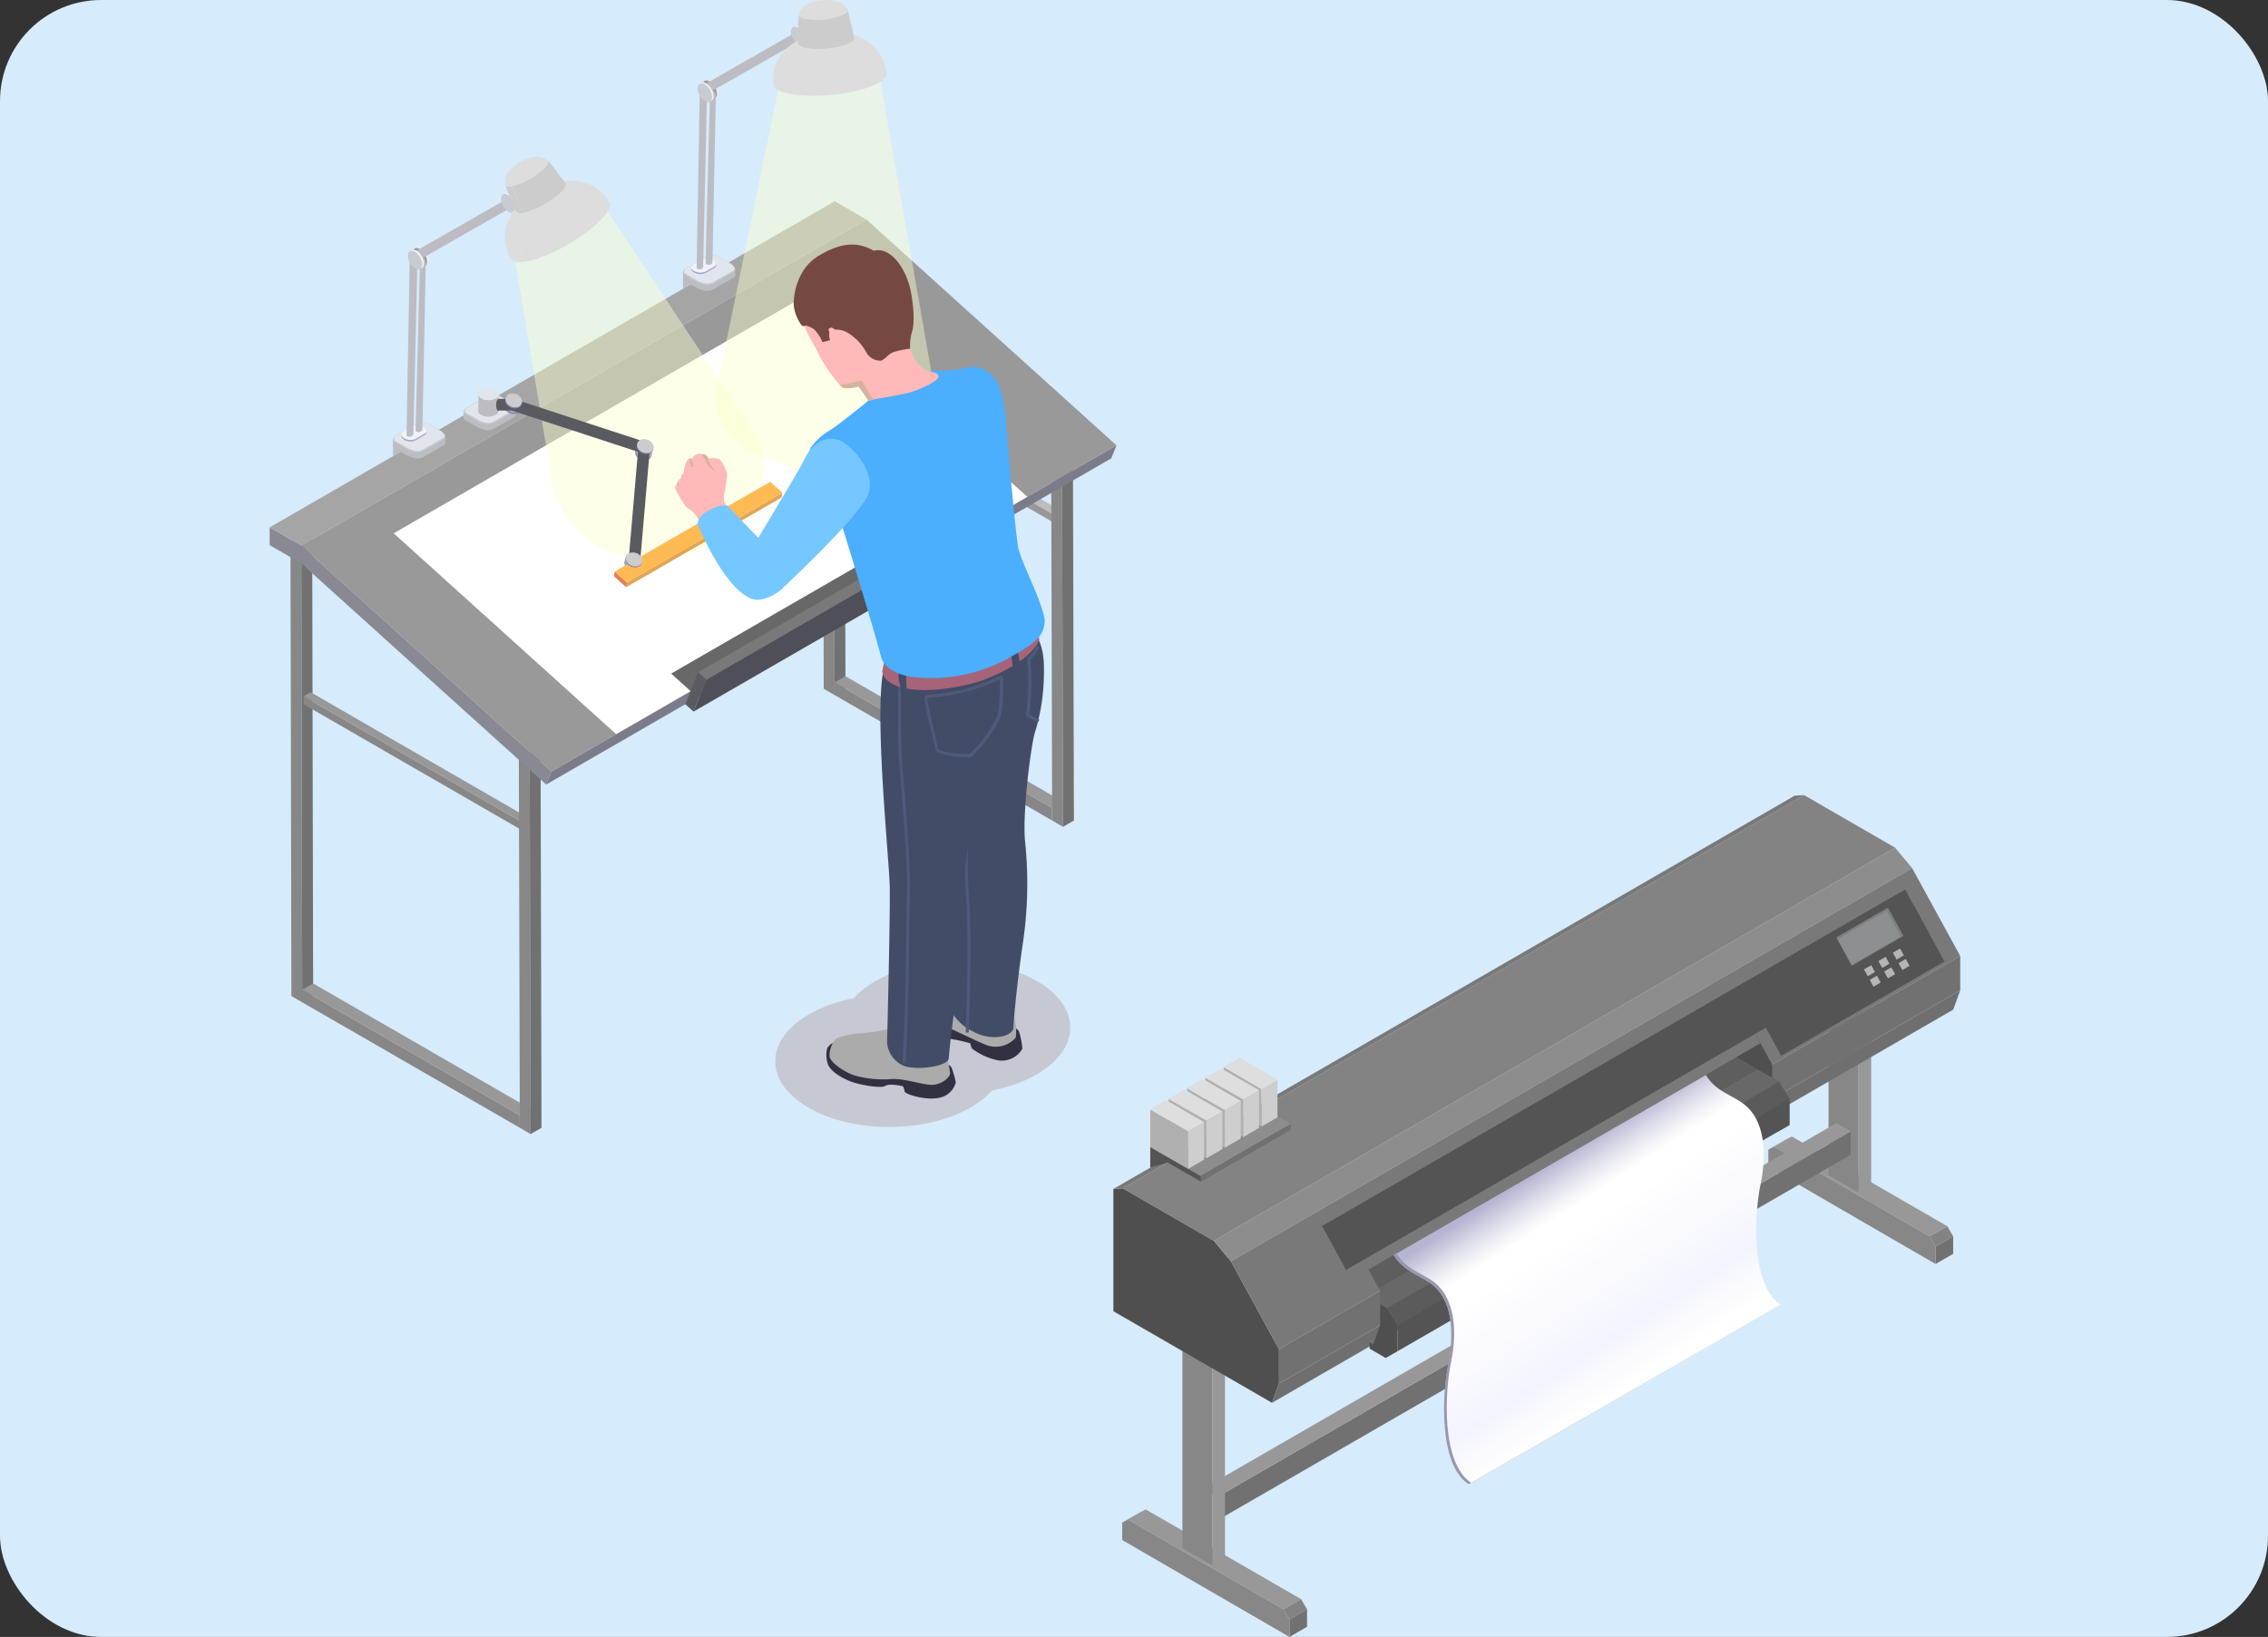 <svg xmlns="http://www.w3.org/2000/svg" xmlns:xlink="http://www.w3.org/1999/xlink" width="471" height="340.049" viewBox="0 0 471 340.049">
  <rect x="0" y="0" width="471" height="340.049" fill="#333333" stroke="none"/>
  <defs>
    <linearGradient id="linear-gradient" x1="0.672" y1="0.739" x2="0.367" y2="0.239" gradientUnits="objectBoundingBox">
      <stop offset="0.03" stop-color="#fff"/>
      <stop offset="0.24" stop-color="#f4f4ff"/>
      <stop offset="0.7" stop-color="#fff"/>
      <stop offset="0.78" stop-color="#fff"/>
      <stop offset="0.79" stop-color="#fff"/>
      <stop offset="0.83" stop-color="#f6f6fa"/>
      <stop offset="0.9" stop-color="#dfdfeb"/>
      <stop offset="0.99" stop-color="#b9b9d4"/>
      <stop offset="1" stop-color="#b5b5d2"/>
    </linearGradient>
    <linearGradient id="linear-gradient-2" x1="47.288" y1="-7.024" x2="48.134" y2="-7.024" gradientUnits="objectBoundingBox">
      <stop offset="0.05" stop-color="#feb9b8"/>
      <stop offset="0.99" stop-color="#fea5a4"/>
    </linearGradient>
    <linearGradient id="linear-gradient-3" x1="416.055" y1="-28.502" x2="416.701" y2="-28.502" xlink:href="#linear-gradient-2"/>
    <linearGradient id="linear-gradient-4" x1="42.264" y1="-5.805" x2="43.174" y2="-5.805" xlink:href="#linear-gradient-2"/>
  </defs>
  <g id="Grupo_124635" data-name="Grupo 124635" transform="translate(-800 -3145.73)">
    <rect id="Rectángulo_4911" data-name="Rectángulo 4911" width="471" height="340.048" rx="21" transform="translate(800 3145.73)" fill="#d6ebfb"/>
    <g id="plotter-01" transform="translate(848.21 3078.307)">
      <g id="Layer_1" data-name="Layer 1" transform="translate(7.79 67.423)">
        <path id="Trazado_108301" data-name="Trazado 108301" d="M249.344,251.387l-2.624,1.505V207.885l2.624-1.505Z" transform="translate(83.246 -5.179)" fill="#989898"/>
        <path id="Trazado_108302" data-name="Trazado 108302" d="M269.988,250.284l-3.66,2.113L234.04,233.753l3.66-2.113Z" transform="translate(78.415 4.446)" fill="#989898"/>
        <path id="Trazado_108303" data-name="Trazado 108303" d="M261.08,245.14l-3.66,2.113,1.215,2.113,3.66-2.127Z" transform="translate(87.323 9.589)" fill="#838383"/>
        <path id="Trazado_108304" data-name="Trazado 108304" d="M236.82,232.261l-3.66,2.113,1.215-.621,3.66-2.113Z" transform="translate(78.079 4.446)" fill="#838383"/>
        <path id="Trazado_108305" data-name="Trazado 108305" d="M261.96,250.292l-3.66,2.113v-3.618l3.66-2.127Z" transform="translate(87.658 10.169)" fill="#717171"/>
        <path id="Trazado_108306" data-name="Trazado 108306" d="M248.438,253.468l-6.228-3.591V204.87l6.228,3.591Z" transform="translate(81.527 -5.754)" fill="#878787"/>
        <path id="Trazado_108307" data-name="Trazado 108307" d="M266.663,251.814,234.375,233.17l-1.215.621v3.618l34.719,20.135v-3.618Z" transform="translate(78.079 5.029)" fill="#878787"/>
        <path id="Trazado_108308" data-name="Trazado 108308" d="M281.853,235.727,150.27,311.7v-4.861L281.853,230.88Z" transform="translate(46.497 4.156)" fill="#717171"/>
        <path id="Trazado_108309" data-name="Trazado 108309" d="M282.672,231.356l-2.983-1.726L148.12,305.6l2.969,1.712Z" transform="translate(45.678 3.68)" fill="#989898"/>
        <path id="Trazado_108310" data-name="Trazado 108310" d="M152.17,307.473l-2.61,1.519V263.985l2.61-1.505Z" transform="translate(46.226 16.196)" fill="#989898"/>
        <path id="Trazado_108311" data-name="Trazado 108311" d="M172.818,306.384l-3.66,2.113L136.87,289.853l3.673-2.113Z" transform="translate(41.391 25.821)" fill="#989898"/>
        <path id="Trazado_108312" data-name="Trazado 108312" d="M163.91,301.24l-3.66,2.113,1.229,2.113,3.66-2.127Z" transform="translate(50.299 30.964)" fill="#838383"/>
        <path id="Trazado_108313" data-name="Trazado 108313" d="M139.65,288.361l-3.66,2.113,1.215-.621,3.673-2.113Z" transform="translate(41.056 25.821)" fill="#838383"/>
        <path id="Trazado_108314" data-name="Trazado 108314" d="M164.8,306.392l-3.66,2.113v-3.618l3.66-2.127Z" transform="translate(50.639 31.543)" fill="#717171"/>
        <path id="Trazado_108315" data-name="Trazado 108315" d="M151.278,309.568l-6.228-3.6V260.97l6.228,3.591Z" transform="translate(44.508 15.621)" fill="#878787"/>
        <path id="Trazado_108316" data-name="Trazado 108316" d="M169.493,307.914,137.205,289.27l-1.215.621v3.618l34.732,20.135v-3.618Z" transform="translate(41.056 26.404)" fill="#878787"/>
        <path id="Trazado_108317" data-name="Trazado 108317" d="M169.057,272.861,159.072,254.6l-3.535-4.254-18.906-10.91-1.961.124v25.411l32.937,19.017,1.45-3.991Z" transform="translate(40.553 7.418)" fill="#4f4f4f"/>
        <path id="Trazado_108318" data-name="Trazado 108318" d="M277.561,180.29,136.09,261.977,155,272.887l141.471-81.673Z" transform="translate(41.094 -15.119)" fill="#838383"/>
        <path id="Trazado_108319" data-name="Trazado 108319" d="M276.141,180.414,134.67,262.1l1.961-.124L278.1,180.29Z" transform="translate(40.553 -15.119)" fill="#797979"/>
        <path id="Trazado_108320" data-name="Trazado 108320" d="M294.787,192.454,153.315,274.127l-3.535-4.254L291.251,188.2Z" transform="translate(46.31 -12.106)" fill="#8d8d8d"/>
        <path id="Trazado_108321" data-name="Trazado 108321" d="M293.811,191.28,152.34,272.953l9.985,18.257L303.8,209.523Z" transform="translate(47.286 -10.932)" fill="#797979"/>
        <path id="Trazado_108322" data-name="Trazado 108322" d="M301.041,204.49,159.57,286.177v7.14L301.041,211.63Z" transform="translate(50.04 -5.899)" fill="#717171"/>
        <path id="Trazado_108323" data-name="Trazado 108323" d="M299.991,213.665,158.52,295.338l1.45-3.991L301.441,209.66Z" transform="translate(49.64 -3.929)" fill="#6f6f6f"/>
        <path id="Trazado_108324" data-name="Trazado 108324" d="M235.717,223.621l-1.381-.8V227.2l-1.45,4-.746-.442v1.312l3.356,1.933,2.431-1.381v-5.483Z" transform="translate(77.691 1.085)" fill="#5b5b5b"/>
        <path id="Trazado_108325" data-name="Trazado 108325" d="M176.767,257.661l-1.381-.8v4.378l-1.45,3.991-.746-.428v1.3l3.342,1.947,2.444-1.395v-5.483Z" transform="translate(55.23 14.055)" fill="#4f4f4f"/>
        <path id="Trazado_108326" data-name="Trazado 108326" d="M259.4,226.922l-81.411,47-2.21-3.508,81.411-47.01Z" transform="translate(56.217 1.306)" fill="#5b5b5b"/>
        <path id="Trazado_108327" data-name="Trazado 108327" d="M253.934,222.32l-78.745,45.463h0l-2.168-3.977,76.384-44.1Z" transform="translate(55.165 -0.1)" fill="#5e5e5e"/>
        <path id="Trazado_108328" data-name="Trazado 108328" d="M257.644,224.086,176.233,271.1l-1.381-.8v-2.762l-.262-.47L253.335,221.6Z" transform="translate(55.763 0.62)" fill="#686868"/>
        <path id="Trazado_108329" data-name="Trazado 108329" d="M226.94,219.749v.152l9.377,5.4v-2.762l-3.411-6.228Z" transform="translate(75.709 -1.395)" fill="#4f4f4f"/>
        <path id="Trazado_108330" data-name="Trazado 108330" d="M258.791,225.95l-81.411,47v5.483l81.411-47Z" transform="translate(56.826 2.278)" fill="#545454"/>
        <path id="Trazado_108331" data-name="Trazado 108331" d="M255.082,218.8l-5.027,2.9-76.384,44.1-2.362-4.309,81.411-47.01Z" transform="translate(54.513 -2.092)" fill="#797979"/>
        <path id="Trazado_108332" data-name="Trazado 108332" d="M158.964,226.2l-18.754,9.708v4.281l3.6-1.077,6.864,3.95,18.754-10.827Z" transform="translate(42.664 2.373)" fill="#545454"/>
        <path id="Trazado_108333" data-name="Trazado 108333" d="M158.964,225.38,140.21,236.221l10.468,6.035,18.754-10.827Z" transform="translate(42.664 2.061)" fill="#8d8d8d"/>
        <path id="Trazado_108334" data-name="Trazado 108334" d="M166.544,230.879,147.79,241.706v-1.119l18.754-10.827Z" transform="translate(45.552 3.729)" fill="#717171"/>
        <path id="Trazado_108335" data-name="Trazado 108335" d="M151.25,229l7.858,4.544v-7.8L151.25,221.2Z" transform="translate(46.87 0.468)" fill="#b0b0b0"/>
        <path id="Trazado_108336" data-name="Trazado 108336" d="M156.94,232.822l3.314-1.906V223.1l-3.314,1.92Z" transform="translate(49.038 1.192)" fill="#cecece"/>
        <path id="Trazado_108337" data-name="Trazado 108337" d="M151.25,221.73l3.314-1.92,7.858,4.544-3.314,1.92Z" transform="translate(46.87 -0.062)" fill="#dedede"/>
        <path id="Trazado_108338" data-name="Trazado 108338" d="M148.49,230.607l7.858,4.544v-7.817l-7.858-4.544Z" transform="translate(45.819 1.074)" fill="#b0b0b0"/>
        <path id="Trazado_108339" data-name="Trazado 108339" d="M154.18,234.426l3.314-1.92V224.69l-3.314,1.92Z" transform="translate(47.987 1.798)" fill="#cecece"/>
        <path id="Trazado_108340" data-name="Trazado 108340" d="M148.49,223.316l3.314-1.906,7.858,4.53-3.314,1.92Z" transform="translate(45.819 0.548)" fill="#dedede"/>
        <path id="Trazado_108341" data-name="Trazado 108341" d="M145.73,232.2l7.858,4.544v-7.817l-7.858-4.544Z" transform="translate(44.767 1.68)" fill="#b0b0b0"/>
        <path id="Trazado_108342" data-name="Trazado 108342" d="M151.42,236.012l3.314-1.92v-7.8L151.42,228.2Z" transform="translate(46.935 2.407)" fill="#cecece"/>
        <path id="Trazado_108343" data-name="Trazado 108343" d="M145.73,224.906,149.044,223l7.858,4.544-3.314,1.906Z" transform="translate(44.767 1.154)" fill="#dedede"/>
        <path id="Trazado_108344" data-name="Trazado 108344" d="M142.97,233.783l7.858,4.544V230.51l-7.858-4.53Z" transform="translate(43.716 2.289)" fill="#b0b0b0"/>
        <path id="Trazado_108345" data-name="Trazado 108345" d="M148.66,237.6l3.314-1.906V227.88l-3.314,1.906Z" transform="translate(45.884 3.013)" fill="#cecece"/>
        <path id="Trazado_108346" data-name="Trazado 108346" d="M142.97,226.51l3.314-1.92,7.858,4.544-3.314,1.906Z" transform="translate(43.716 1.76)" fill="#dedede"/>
        <path id="Trazado_108347" data-name="Trazado 108347" d="M140.21,235.387l7.872,4.53v-7.8l-7.872-4.544Z" transform="translate(42.664 2.895)" fill="#b0b0b0"/>
        <path id="Trazado_108348" data-name="Trazado 108348" d="M145.91,239.192l3.3-1.906V229.47l-3.3,1.92Z" transform="translate(44.836 3.619)" fill="#cecece"/>
        <path id="Trazado_108349" data-name="Trazado 108349" d="M140.21,228.1l3.314-1.92,7.858,4.544-3.3,1.92Z" transform="translate(42.664 2.365)" fill="#dedede"/>
        <path id="Trazado_108350" data-name="Trazado 108350" d="M292.109,203.619l-4.985-9.129L166.05,264.4l4.985,9.115Z" transform="translate(52.509 -9.709)" fill="#545454"/>
        <path id="Trazado_108351" data-name="Trazado 108351" d="M270.754,208.536l-6.367-11.656L230.47,216.463l6.38,11.656Z" transform="translate(77.054 -8.798)" fill="#545454"/>
        <path id="Trazado_108352" data-name="Trazado 108352" d="M257.318,203.093,254.1,197.21l-10.73,6.2,3.218,5.883Z" transform="translate(81.969 -8.673)" fill="#7d8181"/>
        <path id="Trazado_108353" data-name="Trazado 108353" d="M256.7,203.045l-2.928-5.345-10.192,5.883,2.928,5.345Z" transform="translate(82.049 -8.486)" fill="#8c9090"/>
        <path id="Trazado_108354" data-name="Trazado 108354" d="M249.819,207.3l-.773-1.422-1.505.856.787,1.422Z" transform="translate(83.558 -5.369)" fill="#b4b6b6"/>
        <path id="Trazado_108355" data-name="Trazado 108355" d="M251.989,206.056l-.773-1.436-1.505.87.787,1.422Z" transform="translate(84.385 -5.849)" fill="#b4b6b6"/>
        <path id="Trazado_108356" data-name="Trazado 108356" d="M254.159,204.792l-.773-1.422-1.505.87.787,1.422Z" transform="translate(85.212 -6.326)" fill="#b4b6b6"/>
        <path id="Trazado_108357" data-name="Trazado 108357" d="M250.679,208.872l-.773-1.422-1.505.87.787,1.422Z" transform="translate(83.886 -4.771)" fill="#b4b6b6"/>
        <path id="Trazado_108358" data-name="Trazado 108358" d="M252.849,207.622l-.773-1.422-1.505.856.787,1.436Z" transform="translate(84.713 -5.247)" fill="#b4b6b6"/>
        <path id="Trazado_108359" data-name="Trazado 108359" d="M255.019,206.376l-.773-1.436-1.505.87.787,1.422Z" transform="translate(85.539 -5.727)" fill="#b4b6b6"/>
        <path id="Trazado_108360" data-name="Trazado 108360" d="M253.021,244.983c1.381-6.6.732-13.272-3.425-16.5-2.762-2.113-5.786-2.569-7.955-6.09L176.83,259.8c2.182,3.522,5.248,3.991,7.968,6.1,4.143,3.218,4.751,9.888,3.411,16.489-1.229,6.146-2.072,21.005,4.24,25.093l64.714-37.412C250.88,266.044,251.709,251.129,253.021,244.983Z" transform="translate(56.617 0.921)" fill="url(#linear-gradient)"/>
        <path id="Trazado_108361" data-name="Trazado 108361" d="M192.979,296.932c-6.325-4.074-5.524-18.948-4.24-25.079,1.381-6.615.718-13.272-3.425-16.572-2.762-2.113-5.786-2.569-7.955-6.09l-.58.331c2.182,3.522,5.248,3.991,7.968,6.1,4.143,3.218,4.751,9.888,3.411,16.489-1.229,6.146-2.072,21.005,4.24,25.093l64.783-37.343h0Z" transform="translate(56.598 11.133)" fill="#9797ae"/>
        <g id="Grupo_124627" data-name="Grupo 124627" transform="translate(4.323 110.731)">
          <path id="Trazado_108596" data-name="Trazado 108596" d="M10.92,141.82l.193,94.862,2.251,1.312-.193-94.862Z" transform="translate(-10.92 -140.508)" fill="#878787"/>
          <path id="Trazado_108597" data-name="Trazado 108597" d="M12.55,143.132l.193,94.862,2.265-1.312-.193-94.862Z" transform="translate(-10.299 -140.508)" fill="#717171"/>
          <path id="Trazado_108598" data-name="Trazado 108598" d="M10.92,142.182l2.251,1.312,2.265-1.312-2.251-1.312Z" transform="translate(-10.92 -140.87)" fill="#b8b8b8"/>
        </g>
        <g id="Grupo_124628" data-name="Grupo 124628" transform="translate(6.767 204.295)">
          <path id="Trazado_108599" data-name="Trazado 108599" d="M57.877,238.24,12.69,212.18v-2.61l45.173,26.074Z" transform="translate(-12.69 -208.258)" fill="#878787"/>
          <path id="Trazado_108600" data-name="Trazado 108600" d="M57.863,236.006,12.69,209.932l2.251-1.312,45.187,26.074Z" transform="translate(-12.69 -208.62)" fill="#989898"/>
          <path id="Trazado_108601" data-name="Trazado 108601" d="M45.414,231.408l-.014-2.6,2.265-1.312.014,2.6Z" transform="translate(-0.227 -201.426)" fill="#b8b8b8"/>
        </g>
        <g id="Grupo_124629" data-name="Grupo 124629" transform="translate(7.057 143.793)">
          <path id="Trazado_108602" data-name="Trazado 108602" d="M58.253,193.261,12.9,167.091V165.42l45.353,26.17Z" transform="translate(-12.9 -164.578)" fill="#878787"/>
          <path id="Trazado_108603" data-name="Trazado 108603" d="M58.253,191.823,12.9,165.652l1.45-.842L59.7,190.98Z" transform="translate(-12.9 -164.81)" fill="#989898"/>
          <path id="Trazado_108604" data-name="Trazado 108604" d="M45.74,186.273V184.6l1.45-.842.014,1.671Z" transform="translate(-0.387 -157.59)" fill="#dcdcdc"/>
        </g>
        <g id="Grupo_124630" data-name="Grupo 124630" transform="translate(117.607 79.962)">
          <path id="Trazado_108605" data-name="Trazado 108605" d="M138.316,147.041,92.95,120.871V119.2L138.3,145.37Z" transform="translate(-92.95 -118.358)" fill="#989898"/>
          <path id="Trazado_108606" data-name="Trazado 108606" d="M138.3,145.6,92.95,119.432l1.45-.842,45.366,26.17Z" transform="translate(-92.95 -118.59)" fill="#bdbdbd"/>
          <path id="Trazado_108607" data-name="Trazado 108607" d="M125.8,140.053l-.014-1.671,1.464-.842v1.671Z" transform="translate(-80.437 -111.37)" fill="#dcdcdc"/>
        </g>
        <g id="Grupo_124631" data-name="Grupo 124631" transform="translate(51.747 153.612)">
          <path id="Trazado_108608" data-name="Trazado 108608" d="M45.26,172.87l.207,79.353,2.237,1.312-.193-79.353Z" transform="translate(-45.26 -171.558)" fill="#878787"/>
          <path id="Trazado_108609" data-name="Trazado 108609" d="M46.89,174.182l.193,79.353,2.265-1.312-.193-79.353Z" transform="translate(-44.639 -171.558)" fill="#717171"/>
          <path id="Trazado_108610" data-name="Trazado 108610" d="M45.26,173.232l2.251,1.312,2.265-1.312-2.251-1.312Z" transform="translate(-45.26 -171.92)" fill="#b8b8b8"/>
        </g>
        <g id="Grupo_124632" data-name="Grupo 124632" transform="translate(114.873 64.619)">
          <path id="Trazado_108611" data-name="Trazado 108611" d="M90.97,108.43l.193,77.143,2.251,1.312-.193-77.144Z" transform="translate(-90.97 -107.118)" fill="#878787"/>
          <path id="Trazado_108612" data-name="Trazado 108612" d="M92.6,109.742l.193,77.144,2.265-1.312-.193-77.143Z" transform="translate(-90.349 -107.118)" fill="#717171"/>
          <path id="Trazado_108613" data-name="Trazado 108613" d="M90.97,108.792l2.251,1.312,2.265-1.312-2.251-1.312Z" transform="translate(-90.97 -107.48)" fill="#b8b8b8"/>
        </g>
        <g id="Grupo_124633" data-name="Grupo 124633" transform="translate(117.317 140.478)">
          <path id="Trazado_108614" data-name="Trazado 108614" d="M137.927,192.02,92.74,165.96v-2.61l45.173,26.074Z" transform="translate(-92.74 -162.052)" fill="#878787"/>
          <path id="Trazado_108615" data-name="Trazado 108615" d="M137.913,189.782,92.74,163.708,95,162.41l45.173,26.06Z" transform="translate(-92.74 -162.41)" fill="#999"/>
          <path id="Trazado_108616" data-name="Trazado 108616" d="M125.464,185.188l-.014-2.6,2.265-1.312.014,2.6Z" transform="translate(-80.277 -155.22)" fill="#b8b8b8"/>
        </g>
        <g id="Grupo_124634" data-name="Grupo 124634" transform="translate(162.297 92.004)">
          <path id="Trazado_108617" data-name="Trazado 108617" d="M125.31,128.25l.207,77.143,2.251,1.312-.207-77.143Z" transform="translate(-125.31 -126.952)" fill="#878787"/>
          <path id="Trazado_108618" data-name="Trazado 108618" d="M126.94,129.562l.207,77.143,2.265-1.312L129.2,128.25Z" transform="translate(-124.689 -126.952)" fill="#717171"/>
          <path id="Trazado_108619" data-name="Trazado 108619" d="M125.31,128.608l2.251,1.312,2.265-1.312-2.251-1.3Z" transform="translate(-125.31 -127.31)" fill="#b8b8b8"/>
        </g>
        <path id="Trazado_108620" data-name="Trazado 108620" d="M63.4,192.39l1.091-2.707L12.55,142.77v3.687Z" transform="translate(-5.976 -29.415)" fill="#888993"/>
        <path id="Trazado_108621" data-name="Trazado 108621" d="M14.364,147.505v-3.687l-6.574-3.8v3.687Z" transform="translate(-7.79 -30.463)" fill="#888993"/>
        <path id="Trazado_108622" data-name="Trazado 108622" d="M50.461,195.433,167.806,127.68l-1.091,2.707L49.37,198.139Z" transform="translate(8.053 -35.165)" fill="#7b7c8a"/>
        <path id="Trazado_108623" data-name="Trazado 108623" d="M64.49,208.376l117.345-67.753L129.895,93.71,12.55,161.463Z" transform="translate(-5.976 -48.108)" fill="#999"/>
        <path id="Trazado_108624" data-name="Trazado 108624" d="M14.364,162.51,131.708,94.758l-6.56-3.8L7.79,158.713Z" transform="translate(-7.79 -49.155)" fill="#a5a5a5"/>
        <path id="Trazado_108625" data-name="Trazado 108625" d="M40.236,126.709l-2.762-1.588a.718.718,0,0,1,0-1.381l4.461-2.582a2.638,2.638,0,0,1,2.362,0l2.762,1.588h0l.552.608c.345.373.235.829-.29,1.132l-4.143,2.362a2.583,2.583,0,0,1-1.961.166l-1.05-.318Z" transform="translate(3.321 -37.756)" fill="#bcbcc2"/>
        <path id="Trazado_108626" data-name="Trazado 108626" d="M47.807,123.341v-1.2l-10.827.635v1.215L38.913,125l5.814-.18Z" transform="translate(3.332 -37.275)" fill="#bcbcc2"/>
        <path id="Trazado_108627" data-name="Trazado 108627" d="M40.226,125.829l-2.762-1.588c-.649-.373-.649-.981,0-1.381l4.461-2.582a2.638,2.638,0,0,1,2.362,0l2.762,1.6h0l.552.608c.345.373.235.829-.29,1.132l-4.143,2.362a2.762,2.762,0,0,1-1.961.166l-1.05-.331Z" transform="translate(3.331 -38.092)" fill="#c6c7cd"/>
        <path id="Trazado_108628" data-name="Trazado 108628" d="M41.995,125.935a2.293,2.293,0,0,0,1.1-.262l4.143-2.362a.718.718,0,0,0,.4-.47.442.442,0,0,0-.152-.4l-.539-.594-2.762-1.574a2.238,2.238,0,0,0-1.091-.262,2.334,2.334,0,0,0-1.1.262l-4.461,2.583a.663.663,0,0,0-.414.539.677.677,0,0,0,.4.539l2.762,1.574,1.022.331a2.528,2.528,0,0,0,.732.1Z" transform="translate(3.385 -38.087)" fill="#e0e6ec"/>
        <path id="Trazado_108629" data-name="Trazado 108629" d="M46.371,121.992a1.215,1.215,0,0,1-.994,1.726,2.1,2.1,0,0,1-2.237-1.1,1.215,1.215,0,0,1,1.008-1.712,2.044,2.044,0,0,1,2.223,1.091Z" transform="translate(5.638 -37.762)" fill="#7a81a8"/>
        <path id="Trazado_108630" data-name="Trazado 108630" d="M46.411,121.82a1.229,1.229,0,0,1-1.008,1.726,2.072,2.072,0,0,1-2.223-1.091,1.229,1.229,0,0,1,.994-1.726,2.1,2.1,0,0,1,2.237,1.091Z" transform="translate(5.653 -37.826)" fill="#a4a9c4"/>
        <path id="Trazado_108631" data-name="Trazado 108631" d="M72.635,196.236l85.388-49.3L111.842,105.2l-85.4,49.316Z" transform="translate(-0.684 -43.73)" fill="#fff"/>
        <path id="Trazado_108632" data-name="Trazado 108632" d="M75.171,137.5,88.249,73.971l19.928-4.751L119.9,136.254a15.108,15.108,0,0,1-8.424,16.241l-3.494,1.643a21.792,21.792,0,0,1-17.373.539l-7.775-3.093A12.429,12.429,0,0,1,75.171,137.5Z" transform="translate(17.785 -57.439)" fill="#fdffcb" opacity="0.44"/>
        <path id="Trazado_108633" data-name="Trazado 108633" d="M52.5,149.72l-8.176-48.9,16.9-11.449,33.144,50.062A13.313,13.313,0,0,1,91.8,156.971l-5.855,4.916a18.934,18.934,0,0,1-17.677,3.6l-2.555-.773a18.961,18.961,0,0,1-13.216-15Z" transform="translate(6.128 -49.761)" fill="#fdffcb" opacity="0.44"/>
        <path id="Trazado_108634" data-name="Trazado 108634" d="M72.2,173.84l-4.033-3.646,51.388-29.664,4.019,3.646Z" transform="translate(15.216 -30.269)" fill="#686868"/>
        <path id="Trazado_108635" data-name="Trazado 108635" d="M74.2,171.114l51.388-29.664-2.665,6.629L71.53,177.743Z" transform="translate(16.496 -29.918)" fill="#4e4f58"/>
        <path id="Trazado_108636" data-name="Trazado 108636" d="M73.929,171.541l-1.7-1.547L123.6,140.33l1.712,1.547Z" transform="translate(16.763 -30.345)" fill="#797979"/>
        <path id="Trazado_108637" data-name="Trazado 108637" d="M74.668,163.357l-1.7-1.547-1.574,3.922-1.1,2.721L72,169.986Z" transform="translate(16.023 -22.161)" fill="#5a5a61"/>
        <path id="Trazado_108638" data-name="Trazado 108638" d="M64.493,145.6a1.229,1.229,0,0,1-1.008,1.726,2.085,2.085,0,0,1-2.223-1.091,1.215,1.215,0,0,1,1.063-1.726,2.085,2.085,0,0,1,2.168,1.091Z" transform="translate(12.54 -28.763)" fill="#7a81a8"/>
        <path id="Trazado_108639" data-name="Trazado 108639" d="M64.521,145.444a1.215,1.215,0,0,1-.994,1.712,2.085,2.085,0,0,1-2.237-1.091,1.229,1.229,0,0,1,1.008-1.726,2.071,2.071,0,0,1,2.223,1.1Z" transform="translate(12.553 -28.83)" fill="#a4a9c4"/>
        <path id="Trazado_108640" data-name="Trazado 108640" d="M61.4,154.434l.166-.994L93.84,134.81l-.18.994Z" transform="translate(12.636 -32.448)" fill="#e0a654"/>
        <path id="Trazado_108641" data-name="Trazado 108641" d="M62.1,149.923l-2.541-2.279.18-.994,2.527,2.279Z" transform="translate(11.935 -27.937)" fill="#e08354"/>
        <path id="Trazado_108642" data-name="Trazado 108642" d="M62.217,154.069,59.69,151.79l32.274-18.63,2.527,2.279Z" transform="translate(11.985 -33.077)" fill="#ffba54"/>
        <path id="Trazado_108643" data-name="Trazado 108643" d="M66.081,128.941a1.229,1.229,0,0,1-.994,1.726,2.085,2.085,0,0,1-2.237-1.091,1.229,1.229,0,0,1,1.008-1.726A2.072,2.072,0,0,1,66.081,128.941Z" transform="translate(13.148 -35.113)" fill="#7a81a8"/>
        <path id="Trazado_108644" data-name="Trazado 108644" d="M66.124,128.781a1.229,1.229,0,0,1-1.008,1.726,2.071,2.071,0,0,1-2.223-1.1,1.2,1.2,0,0,1,.994-1.712,2.085,2.085,0,0,1,2.237,1.091Z" transform="translate(13.161 -35.174)" fill="#a4a9c4"/>
        <path id="Trazado_108645" data-name="Trazado 108645" d="M39.219,120.06h4.143v3.328h0a1.036,1.036,0,0,1-.621.884,3.287,3.287,0,0,1-2.983,0,1.008,1.008,0,0,1-.608-.856h0Z" transform="translate(4.159 -38.068)" fill="#bcbcc2"/>
        <path id="Trazado_108646" data-name="Trazado 108646" d="M42.806,119.49a3.245,3.245,0,0,0-2.983,0c-.829.483-.842,1.243,0,1.726a3.287,3.287,0,0,0,2.983,0,.9.9,0,0,0,0-1.726Z" transform="translate(4.176 -38.423)" fill="#e0e6ec"/>
        <path id="Trazado_108647" data-name="Trazado 108647" d="M42.568,121.1c-.166-.47-.428-.47-.594,0a2.969,2.969,0,0,0,0,1.7c.166.47.428.47.594,0A2.969,2.969,0,0,0,42.568,121.1Z" transform="translate(5.187 -37.807)" fill="#5a5a61"/>
        <path id="Trazado_108648" data-name="Trazado 108648" d="M71.6,154.912l-2.4-.207,1.975-23.022-26.212-8.576h-2.8V120.69h3.176l28.407,9.294Z" transform="translate(5.305 -37.828)" fill="#5a5a61"/>
        <path id="Trazado_108649" data-name="Trazado 108649" d="M64.657,145.1a1.229,1.229,0,0,1-1.008,1.685,2.1,2.1,0,0,1-2.237-1.091,1.215,1.215,0,0,1,1.008-1.726A2.072,2.072,0,0,1,64.657,145.1Z" transform="translate(12.597 -28.971)" fill="#7a81a8"/>
        <path id="Trazado_108650" data-name="Trazado 108650" d="M64.693,144.934a1.215,1.215,0,0,1-1.008,1.712,2.044,2.044,0,0,1-2.223-1.091,1.215,1.215,0,0,1,.994-1.726A2.1,2.1,0,0,1,64.693,144.934Z" transform="translate(12.616 -29.024)" fill="#cccccf"/>
        <path id="Trazado_108651" data-name="Trazado 108651" d="M66.341,128.031a1.229,1.229,0,0,1-1.008,1.726,2.071,2.071,0,0,1-2.223-1.091,1.229,1.229,0,0,1,.994-1.726,2.1,2.1,0,0,1,2.237,1.091Z" transform="translate(13.246 -35.46)" fill="#7a81a8"/>
        <path id="Trazado_108652" data-name="Trazado 108652" d="M66.371,127.871a1.215,1.215,0,0,1-.994,1.726,2.1,2.1,0,0,1-2.237-1.091,1.229,1.229,0,0,1,1.008-1.726A2.072,2.072,0,0,1,66.371,127.871Z" transform="translate(13.258 -35.521)" fill="#cccccf"/>
        <path id="Trazado_108653" data-name="Trazado 108653" d="M46.561,121.172a1.229,1.229,0,0,1-.994,1.726,2.1,2.1,0,0,1-2.237-1.1,1.215,1.215,0,0,1,1.008-1.712A2.044,2.044,0,0,1,46.561,121.172Z" transform="translate(5.71 -38.075)" fill="#7a81a8"/>
        <path id="Trazado_108654" data-name="Trazado 108654" d="M46.6,121a1.229,1.229,0,0,1-1.008,1.726,2.072,2.072,0,0,1-2.223-1.091,1.215,1.215,0,0,1,.994-1.726A2.1,2.1,0,0,1,46.6,121Z" transform="translate(5.723 -38.138)" fill="#cccccf"/>
        <path id="Trazado_108655" data-name="Trazado 108655" d="M73.195,105.772l-2.762-1.6c-.649-.373-.635-.981,0-1.381l4.474-2.582a2.61,2.61,0,0,1,2.348,0l2.762,1.588h0l.552.608c.345.373.235.829-.29,1.132L76.136,105.9a2.762,2.762,0,0,1-1.961.166l-1.05-.318Z" transform="translate(15.894 -45.738)" fill="#bcbcc2"/>
        <path id="Trazado_108656" data-name="Trazado 108656" d="M80.791,102.391v-1.2L69.95,101.8v3.453l1.6-.911,5.8-.18Z" transform="translate(15.894 -45.258)" fill="#bcbcc2"/>
        <path id="Trazado_108657" data-name="Trazado 108657" d="M73.195,104.889,70.433,103.3c-.649-.373-.635-.981,0-1.381l4.474-2.583a2.61,2.61,0,0,1,2.348,0l2.762,1.588h0l.552.608c.345.373.235.829-.29,1.132l-4.143,2.362a2.582,2.582,0,0,1-1.961.166l-1.05-.318Z" transform="translate(15.894 -46.07)" fill="#c6c7cd"/>
        <path id="Trazado_108658" data-name="Trazado 108658" d="M74.965,104.995a2.292,2.292,0,0,0,1.1-.262l4.143-2.362a.732.732,0,0,0,.4-.483.47.47,0,0,0-.138-.4l-.552-.58-2.762-1.588a2.237,2.237,0,0,0-1.091-.249,2.334,2.334,0,0,0-1.1.262L70.5,101.915a.691.691,0,0,0-.414.539.635.635,0,0,0,.4.525l2.762,1.588,1.022.318a2.541,2.541,0,0,0,.732.11Z" transform="translate(15.947 -46.066)" fill="#e0e6ec"/>
        <path id="Trazado_108659" data-name="Trazado 108659" d="M76.123,75.421c0,.953-.663,1.381-1.492.856a3.273,3.273,0,0,1-1.491-2.569c0-.953.663-1.381,1.491-.856A3.287,3.287,0,0,1,76.123,75.421Z" transform="translate(17.109 -56.141)" fill="#f1f1f2"/>
        <path id="Trazado_108660" data-name="Trazado 108660" d="M75.893,75.573c0,.953-.663,1.381-1.492.856a3.328,3.328,0,0,1-1.492-2.583c0-.939.677-1.381,1.492-.842A3.273,3.273,0,0,1,75.893,75.573Z" transform="translate(17.022 -56.086)" fill="#9b9ea1"/>
        <path id="Trazado_108661" data-name="Trazado 108661" d="M74.176,102.507l1.8-1.036c.608-.359.539-.981-.18-1.381h0a2.762,2.762,0,0,0-2.4-.1l-1.8,1.036c-.608.359-.539.981.18,1.381h0a2.762,2.762,0,0,0,2.4.1Z" transform="translate(16.363 -45.801)" fill="#a4a9c4"/>
        <path id="Trazado_108662" data-name="Trazado 108662" d="M74.176,102.287l1.8-1.036c.608-.359.539-.981-.18-1.381h0a2.762,2.762,0,0,0-2.4-.1l-1.8,1.036c-.608.359-.539.981.18,1.381h0a2.762,2.762,0,0,0,2.4.1Z" transform="translate(16.363 -45.885)" fill="#eff1fd"/>
        <path id="Trazado_108663" data-name="Trazado 108663" d="M72,111.313h.1a.967.967,0,0,0,1.243-.18v-.083l.8-35.685.621-.1-.911,35.064.18.083a.994.994,0,0,0,1.243-.29h0L75.991,75.2a.967.967,0,0,0-1.063-.9l-2.279.235Z" transform="translate(16.675 -55.504)" fill="#bcbcc2"/>
        <rect id="Rectángulo_38371" data-name="Rectángulo 38371" width="24.154" height="1.961" transform="matrix(0.868, -0.496, 0.496, 0.868, 89.689, 17.886)" fill="#bcbcc2"/>
        <path id="Trazado_108664" data-name="Trazado 108664" d="M89.383,67.353c0,.953-.663,1.381-1.491.856A3.328,3.328,0,0,1,86.4,65.627c0-.939.677-1.381,1.492-.842A3.273,3.273,0,0,1,89.383,67.353Z" transform="translate(22.162 -59.218)" fill="#f1f1f2"/>
        <path id="Trazado_108665" data-name="Trazado 108665" d="M89.163,67.5c0,.939-.677,1.381-1.492.842a3.245,3.245,0,0,1-1.492-2.569c0-.939.663-1.381,1.492-.842A3.287,3.287,0,0,1,89.163,67.5Z" transform="translate(22.078 -59.16)" fill="#c8ccd0"/>
        <path id="Trazado_108666" data-name="Trazado 108666" d="M90.668,66.182a12.925,12.925,0,0,0-1.505.58,11.171,11.171,0,0,0-1.381.815,6.784,6.784,0,0,0-.608.428,11.048,11.048,0,0,0-.87.732,9.526,9.526,0,0,0-1.063,1.2,7.414,7.414,0,0,0-.787,1.257c-.1.193-.221.456-.3.649a8.286,8.286,0,0,0-.608,2.486,10.428,10.428,0,0,0,0,1.878c.069.7.939,1.381,2.652,1.768a10.758,10.758,0,0,1,3.743-9.391c-2.058-.539-1.685-1.616.842-2.417l.442-.138Z" transform="translate(21.056 -58.654)" fill="#ddd"/>
        <path id="Trazado_108667" data-name="Trazado 108667" d="M98.913,65.949a9.449,9.449,0,0,0-1.16-.249,8.9,8.9,0,0,1-.994-.11,9.157,9.157,0,0,1,1.547.235c2.072.539,1.7,1.616-.829,2.431a18.036,18.036,0,0,1-8.286.5,10.758,10.758,0,0,0-3.743,9.391c4.143,1.05,11.49.608,16.572-.994,2.942-.939,4.405-2.058,4.309-3.038a8.681,8.681,0,0,0-.318-1.754,6.24,6.24,0,0,0-.29-.856l-.318-.718c-.124-.221-.29-.525-.428-.732a8.686,8.686,0,0,0-.925-1.215,8.4,8.4,0,0,0-1.063-.967,9.832,9.832,0,0,0-1.119-.76l-.649-.359-.953-.414a11.244,11.244,0,0,0-1.353-.387Z" transform="translate(21.774 -58.822)" fill="#ddd"/>
        <path id="Trazado_108668" data-name="Trazado 108668" d="M87.374,62.86a20.069,20.069,0,0,1-.124,2.334h0V68.84c0,.387.428.718,1.381.953V63.7C87.733,63.5,87.36,63.191,87.374,62.86Z" transform="translate(22.485 -59.862)" fill="#ccc"/>
        <path id="Trazado_108669" data-name="Trazado 108669" d="M98.579,67.978c-.221-1.022-.47-2.1-.47-2.1h0a3.374,3.374,0,0,0-.166-.718c-.152-.608-.18-.732-.276-1.132a2.261,2.261,0,0,0-.1-.387c-.028-.124-.124-.511-.193-.76s-.1-.4-.193-.732c.124.442-.511.967-1.851,1.381a15.454,15.454,0,0,1-7.154.428c-.083,2.472,0,5.911,0,6.09a18.036,18.036,0,0,0,8.286-.5C97.944,69.069,98.69,68.489,98.579,67.978Z" transform="translate(22.826 -60.132)" fill="#ccc"/>
        <path id="Trazado_108670" data-name="Trazado 108670" d="M90.226,61.118a6.4,6.4,0,0,0-1.036.428,5.178,5.178,0,0,0-.7.47,4.143,4.143,0,0,0-.635.691,5.083,5.083,0,0,0-.47.87c-.166.4.193.76,1.1.994.442-1.547,1.119-2.486,3.743-3.328-2.624.842-3.3,1.782-3.743,3.328a15.454,15.454,0,0,0,7.154-.428c1.478-.483,2.1-1.063,1.782-1.533l-.276-.387-.166-.193a3.688,3.688,0,0,0-.608-.539,3.977,3.977,0,0,0-.773-.414,7.619,7.619,0,0,0-.829-.235A9.584,9.584,0,0,0,90.226,61.118Z" transform="translate(22.52 -60.689)" fill="#ddd"/>
        <path id="Trazado_108671" data-name="Trazado 108671" d="M75.373,75.905c0,.939-.663,1.381-1.491.842a3.3,3.3,0,0,1-1.491-2.569c0-.953.677-1.381,1.491-.856A3.287,3.287,0,0,1,75.373,75.905Z" transform="translate(16.824 -55.962)" fill="#f1f1f2"/>
        <path id="Trazado_108672" data-name="Trazado 108672" d="M75.143,76.053c0,.953-.663,1.381-1.491.856A3.328,3.328,0,0,1,72.16,74.3c0-.953.677-1.381,1.492-.856a3.273,3.273,0,0,1,1.492,2.61Z" transform="translate(16.736 -55.916)" fill="#c8ccd0"/>
        <path id="Trazado_108673" data-name="Trazado 108673" d="M29.606,130.935l-2.762-1.6a.718.718,0,0,1,0-1.381L31.4,125.4a2.61,2.61,0,0,1,2.348,0l2.762,1.588h0l.566.608c.345.373.221.829-.3,1.132l-4.143,2.362a2.569,2.569,0,0,1-1.961.166l-1.05-.318Z" transform="translate(-0.729 -36.141)" fill="#bcbcc2"/>
        <path id="Trazado_108674" data-name="Trazado 108674" d="M37.191,127.561v-1.2l-10.841.608v3.466l1.6-.925,5.8-.18Z" transform="translate(-0.718 -35.668)" fill="#bcbcc2"/>
        <path id="Trazado_108675" data-name="Trazado 108675" d="M29.593,130.055l-2.762-1.588c-.635-.373-.635-.981,0-1.381l4.557-2.569a2.61,2.61,0,0,1,2.348,0l2.762,1.588h0l.566.608c.345.373.221.842-.3,1.132l-4.143,2.362a2.638,2.638,0,0,1-1.961.18l-1.05-.331Z" transform="translate(-0.716 -36.476)" fill="#c6c7cd"/>
        <path id="Trazado_108676" data-name="Trazado 108676" d="M31.341,130.163a2.237,2.237,0,0,0,1.091-.262l4.143-2.362a.76.76,0,0,0,.414-.483.539.539,0,0,0-.124-.387l-.552-.58L33.551,124.5a2.458,2.458,0,0,0-2.182,0l-4.474,2.582a.691.691,0,0,0-.414.539.663.663,0,0,0,.4.525l2.762,1.588,1.036.318a2.457,2.457,0,0,0,.732.11Z" transform="translate(-0.669 -36.473)" fill="#e0e6ec"/>
        <path id="Trazado_108677" data-name="Trazado 108677" d="M32.523,100.591c0,.953-.663,1.381-1.491.856a3.3,3.3,0,0,1-1.491-2.569c0-.953.677-1.381,1.491-.856A3.287,3.287,0,0,1,32.523,100.591Z" transform="translate(0.497 -46.551)" fill="#f1f1f2"/>
        <path id="Trazado_108678" data-name="Trazado 108678" d="M32.3,100.771c0,.953-.677,1.381-1.491.856a3.287,3.287,0,0,1-1.491-2.569c0-.953.663-1.381,1.491-.856a3.3,3.3,0,0,1,1.492,2.569Z" transform="translate(0.413 -46.482)" fill="#9b9ea1"/>
        <path id="Trazado_108679" data-name="Trazado 108679" d="M30.575,127.677l1.8-1.036c.621-.359.539-.981-.166-1.381h0a2.762,2.762,0,0,0-2.4-.1L27.992,126.2c-.608.359-.525.981.18,1.381h0a2.651,2.651,0,0,0,2.4.1Z" transform="translate(-0.248 -36.211)" fill="#a4a9c4"/>
        <path id="Trazado_108680" data-name="Trazado 108680" d="M30.575,127.459l1.8-1.036c.621-.359.539-.981-.166-1.381h0a2.762,2.762,0,0,0-2.4-.111l-1.809,1.036c-.608.359-.525.981.18,1.381h0a2.652,2.652,0,0,0,2.4.11Z" transform="translate(-0.248 -36.297)" fill="#eff1fd"/>
        <path id="Trazado_108681" data-name="Trazado 108681" d="M28.37,136.5h.1a.953.953,0,0,0,1.243-.18l.083-.083.829-35.63.539-.193-.911,35.05.166.1a.967.967,0,0,0,1.243-.3h0l.718-34.912a.953.953,0,0,0-1.063-.911l-2.279.235Z" transform="translate(0.051 -45.93)" fill="#bcbcc2"/>
        <rect id="Rectángulo_38372" data-name="Rectángulo 38372" width="24.154" height="1.961" transform="matrix(0.868, -0.496, 0.496, 0.868, 29.475, 52.651)" fill="#bcbcc2"/>
        <path id="Trazado_108682" data-name="Trazado 108682" d="M45.823,92.523c0,.953-.677,1.381-1.491.856A3.287,3.287,0,0,1,42.84,90.8c0-.939.663-1.381,1.491-.842a3.3,3.3,0,0,1,1.491,2.569Z" transform="translate(5.565 -49.627)" fill="#f1f1f2"/>
        <path id="Trazado_108683" data-name="Trazado 108683" d="M45.563,92.673c0,.939-.663,1.381-1.491.856a3.287,3.287,0,0,1-1.491-2.583c0-.939.663-1.381,1.491-.842a3.273,3.273,0,0,1,1.492,2.569Z" transform="translate(5.465 -49.57)" fill="#c8ccd0"/>
        <path id="Trazado_108684" data-name="Trazado 108684" d="M46.777,91.005a11.89,11.89,0,0,0-1.119,1.16,10.136,10.136,0,0,0-.967,1.381c-.124.193-.276.456-.387.649s-.345.718-.47,1.022a9.488,9.488,0,0,0-.47,1.436,8.991,8.991,0,0,0-.193,1.478,5.994,5.994,0,0,0,0,.7,6.186,6.186,0,0,0,.083.87,8.687,8.687,0,0,0,.4,1.643,9.406,9.406,0,0,0,.787,1.7c.359.621,1.381.829,3.149.511a10.717,10.717,0,0,1-.511-10.04c-2.085.373-2.21-.773-.249-2.555a3.8,3.8,0,0,1,.359-.3,4.792,4.792,0,0,0-.414.345Z" transform="translate(5.687 -49.27)" fill="#ddd"/>
        <path id="Trazado_108685" data-name="Trazado 108685" d="M53.959,87.959c-.511.1-.829.18-1.16.262l-.953.318a8.882,8.882,0,0,1,1.519-.428c2.1-.387,2.21.76.249,2.555a18.05,18.05,0,0,1-7.333,3.922,10.717,10.717,0,0,0,.525,10.1c4.143-.76,10.689-4.24,14.584-7.8,2.265-2.072,3.135-3.7,2.638-4.557q-.476-.716-1.022-1.381a4.71,4.71,0,0,0-.621-.663,6.9,6.9,0,0,0-.594-.511,6.269,6.269,0,0,0-.691-.5,7.127,7.127,0,0,0-1.381-.7,9.877,9.877,0,0,0-1.381-.456,11.048,11.048,0,0,0-1.381-.221H55.188A3.332,3.332,0,0,0,53.959,87.959Z" transform="translate(6.488 -50.339)" fill="#ddd"/>
        <path id="Trazado_108686" data-name="Trazado 108686" d="M43.19,88.49c.193.5.387,1.022.856,2.182h0c.18.456.373.925.566,1.381l.663,1.561c0,.138.124.276.18.428a1.749,1.749,0,0,0,1.6.3c-.069-.166-1.519-3.287-2.472-5.524C43.77,88.918,43.314,88.808,43.19,88.49Z" transform="translate(5.698 -50.096)" fill="#ccc"/>
        <path id="Trazado_108687" data-name="Trazado 108687" d="M55.317,89.489l-1.3-1.643h0l-.428-.649-.718-.911-.249-.318-.5-.608-.483-.58c.3.345,0,1.091-1.1,2.03A15.384,15.384,0,0,1,44.2,90.194c.953,2.279,2.4,5.4,2.472,5.524A18.05,18.05,0,0,0,54.019,91.8C55.207,90.746,55.635,89.9,55.317,89.489Z" transform="translate(6.083 -51.51)" fill="#ccc"/>
        <path id="Trazado_108688" data-name="Trazado 108688" d="M44.718,86.53a5.993,5.993,0,0,0-.76.829,3.8,3.8,0,0,0-.442.718,3.6,3.6,0,0,0-.29.884,5.606,5.606,0,0,0,0,.994c0,.428.483.608,1.381.442-.249-1.588,0-2.762,2-4.585-2.058,1.864-2.306,3-2.03,4.585a15.384,15.384,0,0,0,6.311-3.383c1.146-1.05,1.478-1.837.994-2.127l-.428-.235-.249-.11a3.66,3.66,0,0,0-1.657-.29,6.572,6.572,0,0,0-.856.124,9.667,9.667,0,0,0-3.977,2.154Z" transform="translate(5.703 -51.714)" fill="#ddd"/>
        <path id="Trazado_108689" data-name="Trazado 108689" d="M31.823,101.075c0,.939-.663,1.381-1.491.842a3.3,3.3,0,0,1-1.491-2.569c0-.953.677-1.381,1.491-.856A3.287,3.287,0,0,1,31.823,101.075Z" transform="translate(0.23 -46.372)" fill="#f1f1f2"/>
        <path id="Trazado_108690" data-name="Trazado 108690" d="M31.553,101.211c0,.953-.677,1.381-1.491.856A3.273,3.273,0,0,1,28.57,99.5c0-.953.663-1.381,1.491-.856A3.328,3.328,0,0,1,31.553,101.211Z" transform="translate(0.127 -46.315)" fill="#c8ccd0"/>
        <ellipse id="Elipse_5166" data-name="Elipse 5166" cx="23.781" cy="13.727" rx="23.781" ry="13.727" transform="matrix(1, -0.005, 0.005, 1, 104.939, 206.773)" fill="#c6c8d3"/>
        <ellipse id="Elipse_5167" data-name="Elipse 5167" cx="23.781" cy="13.727" rx="23.781" ry="13.727" transform="matrix(1, -0.005, 0.005, 1, 118.629, 199.932)" fill="#c6c8d3"/>
        <path id="Trazado_108691" data-name="Trazado 108691" d="M125.3,216.083s1.768.677,2.03,1.6a17.526,17.526,0,0,1,.635,3.383A4.985,4.985,0,0,1,123.1,223.5a13.272,13.272,0,0,1-5.607-2.486,4.957,4.957,0,0,1-.345-1.077,25.536,25.536,0,0,0-2.527-.635,70.824,70.824,0,0,1-9.6-2.458c-1.478-.76-2.072-.829-2.279-2.141s0-1.657,0-1.657a4.433,4.433,0,0,1,2.762-1.464C107.275,211.47,125.3,216.083,125.3,216.083Z" transform="translate(28.354 -3.198)" fill="#323142"/>
        <path id="Trazado_108692" data-name="Trazado 108692" d="M125.176,212.991a12.623,12.623,0,0,1,1.188,4.143c0,1.478.124,1.671-.138,2.306a5.524,5.524,0,0,1-6.215,1.381c-3.121-1.3-7.678-3.673-8.935-3.977s-7.264-.732-7.5-1.754a11.2,11.2,0,0,1-.138-2.762,8.285,8.285,0,0,1,.193-1.492l5.193-.856Z" transform="translate(28.642 -3.807)" fill="#ababab"/>
        <path id="Trazado_108693" data-name="Trazado 108693" d="M127.933,155.89c.981,1.864,1.961,3.508,1.823,8.548a42.246,42.246,0,0,1-1.768,11.821c-.815,2.044-2.762,16.986-2.141,22.966a84.13,84.13,0,0,1-.47,21.171c-1.215,8.286-1.892,15.73-1.961,17.5s-4.557,3.107-8.8.566a10.026,10.026,0,0,1-4.93-5.869s.539-61.911,1.464-65.653,5.524-9.087,5.524-9.087Z" transform="translate(31.035 -24.416)" fill="#424c67"/>
        <path id="Trazado_108694" data-name="Trazado 108694" d="M113.15,233.6h-.635c0-.193.8-20.177,0-29-.594-7.071.3-24.264.7-31.6.083-1.63.152-2.914.138-3.052h.262l.359-.124a27.624,27.624,0,0,1-.138,3.232c-.387,7.319-1.284,24.472-.691,31.5C113.951,213.4,113.15,233.416,113.15,233.6Z" transform="translate(32.036 -19.109)" fill="#4f5a7a"/>
        <path id="Trazado_108695" data-name="Trazado 108695" d="M115.873,221.7c.87.3,1.3.428,1.657,1.077a19.254,19.254,0,0,1,.856,3,4.336,4.336,0,0,1-3.232,3.149c-2.762.732-7.292-.649-7.388-1.257a4.143,4.143,0,0,0-.345-1.077s-2.762-.677-3.674-.083-5.275-.235-6.905-.815-4.295-1.961-4.972-3.591a5.524,5.524,0,0,1-.193-3.342c0-.207,1.063-1.561,1.8-1.16S115.873,221.7,115.873,221.7Z" transform="translate(24.107 -0.932)" fill="#323142"/>
        <path id="Trazado_108696" data-name="Trazado 108696" d="M116.093,220a46.147,46.147,0,0,1,.939,4.668c0,.87-1.616,2.265-3.48,2.444s-6.021-1.381-8.728-1.188a21.82,21.82,0,0,1-7.651-.746c-1.878-.594-5.289-2.762-5.193-4.143a5.344,5.344,0,0,1,1.381-3.535,14.983,14.983,0,0,1,4.737-1.036,42.733,42.733,0,0,0,6.905-1.1C105.956,214.969,116.093,220,116.093,220Z" transform="translate(24.287 -1.767)" fill="#ababab"/>
        <path id="Trazado_108697" data-name="Trazado 108697" d="M126.587,156.656c.387.18.994,4.778.994,10a19.666,19.666,0,0,1-4.613,12,43.253,43.253,0,0,0-3.563,9.985c-1.243,4.875-1.478,13.106-2.458,16.862s.594,4.143,0,12.015c-.7,9.087-2.5,18.878-3.121,26.6-.138,1.781-7.872,2.762-10.054,1.16a5.662,5.662,0,0,1-2.762-4.682c.069-1.381.663-26.239.566-31.984s-3.121-34.3-1.436-44.455S126.587,156.656,126.587,156.656Z" transform="translate(27.203 -24.243)" fill="#424c67"/>
        <path id="Trazado_108698" data-name="Trazado 108698" d="M124.023,173.745l-2.513-1.271v-.221a49.72,49.72,0,0,0,.262-11.7v-.18l.124-.11a6.242,6.242,0,0,0,1.823-2.417l.594.207a6.629,6.629,0,0,1-1.864,2.569,50.284,50.284,0,0,1-.249,11.49l2.1,1.063Z" transform="translate(35.539 -23.669)" fill="#4f5a7a"/>
        <path id="Trazado_108699" data-name="Trazado 108699" d="M103.851,242.559h-.635c.635-11.545.732-21.82.787-28.628,0-3.383,0-5.828.124-7.223.221-4.143-1.008-19.969-1.561-25.866-.318-3.425-.29-7.54-.262-11.5V162.93h.621v6.422c0,3.95,0,8.051.262,11.435.552,5.925,1.782,21.792,1.561,25.977,0,1.381-.1,3.812-.124,7.2C104.569,220.712,104.486,230.986,103.851,242.559Z" transform="translate(28.215 -21.734)" fill="#4f5a7a"/>
        <path id="Trazado_108700" data-name="Trazado 108700" d="M115.1,179.284a16.02,16.02,0,0,1-6.1-1.063.994.994,0,0,1-.483-.635c0-.4-.387-1.8-.76-3.4a52.161,52.161,0,0,1-1.505-7.4c.083-.414.525-.456,1.74-.552a38.53,38.53,0,0,0,14.059-3.881l.193-.083.152.138c.414.359.249,6.629-.373,8.576-.718,2.306-5.317,8.024-6.159,8.286a3.08,3.08,0,0,1-.76.014Zm-8.286-12.291c0,.76.953,4.668,1.505,7.057.387,1.685.691,3.011.76,3.439,0,0,0,.083.207.193,1.229.787,5.842,1.077,6.353.939a27.814,27.814,0,0,0,5.731-7.83,30.383,30.383,0,0,0,.5-7.678,38.668,38.668,0,0,1-13.81,3.743,9.82,9.82,0,0,0-1.188.138Z" transform="translate(29.725 -21.985)" fill="#4f5a7a"/>
        <path id="Trazado_108701" data-name="Trazado 108701" d="M100.549,161.371s4.682,5.9,21.931.511c5.9-2.251,9.543-7,9.4-7.982l.649,4.143s-1.1,4.433-12.056,8.562c-8.949,2.762-19.431,2.886-20.577-1.878C100.245,163.167,100.549,161.371,100.549,161.371Z" transform="translate(27.305 -25.174)" fill="#a76478"/>
        <path id="Trazado_108702" data-name="Trazado 108702" d="M118.39,157.306s.552,0,.76,1.008a22.843,22.843,0,0,1,.842,4.461,7.442,7.442,0,0,1-.166.856,5.868,5.868,0,0,0,1.492-.58c.207-.249.221-.566,0-1.961a22.29,22.29,0,0,0-.98-3.867c-.262-.608-.566-.552-.566-.552Z" transform="translate(34.35 -24.119)" fill="#424c67"/>
        <path id="Trazado_108703" data-name="Trazado 108703" d="M104.629,160.777a3.011,3.011,0,0,0-.732,1.381c0,.608.124,3.232.124,3.411s.4.8.331.925-1.561-.152-1.6-.456a5.372,5.372,0,0,0-.276-1.809,6.671,6.671,0,0,1,.083-2.955,2.762,2.762,0,0,1,.649-.884Z" transform="translate(28.238 -22.702)" fill="#424c67"/>
        <path id="Trazado_108704" data-name="Trazado 108704" d="M93.572,144.134c.773,1.381,1.381,2.279,1.381,2.279s7.5,24.2,8.8,29.471c.939,3.867,6.463,4.419,7.333,4.488a33.144,33.144,0,0,0,20.232-4.585c4.709-2.624,6.477-4.143,6.477-7.43-.594-3.991-5.013-12.139-5.524-15.108s-1.975-18.837-2.444-25.314-1.574-9.142-3.4-10.717a5.635,5.635,0,0,0-5.372-1.063,21.24,21.24,0,0,1-5.524.483c-2.6,0-2.016.442-4.143,1.381l-8.576,3.549s-7.181,5.925-9.667,7.513a12.333,12.333,0,0,0-3.922,3.563C88.089,134.081,91.542,140.613,93.572,144.134Z" transform="translate(23.152 -39.659)" fill="#4baeff"/>
        <path id="Trazado_108705" data-name="Trazado 108705" d="M88.4,111.706c.594,1.961,2.458,4.654,3.066,6.159a30.811,30.811,0,0,0,4.143,6.1l.124.124.138.152a2.942,2.942,0,0,0,.856.663,6.8,6.8,0,0,0,3-.373,21.669,21.669,0,0,1,2.072,3.038c.276-.1.635-.18,1.091-.29,1.243-.262,3.149-.552,5.731-1.05,3.535-.663,7.623-2.762,7.72-3.673s-1.381-.939-2.417-1.284a5.994,5.994,0,0,1-2.624-2.582,19.942,19.942,0,0,1-1.892-7.223S91.454,101.8,88.872,104.1,87.808,109.732,88.4,111.706Z" transform="translate(22.549 -44.284)" fill="url(#linear-gradient-2)"/>
        <path id="Trazado_108706" data-name="Trazado 108706" d="M94.156,117.34l-1.574.414a8.189,8.189,0,0,0-1.726-2.638,4.916,4.916,0,0,0-1.8-.829s-.539.345-.87-.11a8.811,8.811,0,0,1-1.588-4.046c-.083-1.726.428-7.457,5.193-10.33s8.176-2.914,11.407-1.05c3.853-.911,6.905,4.267,7.706,8.424s.7,7.167.221,8.548a10.883,10.883,0,0,0-.359,3.383,17.055,17.055,0,0,0-3.6.773c-1.05.483-1.561,1.381-2.389,1.712a3.342,3.342,0,0,1-3.176-1.851,10.662,10.662,0,0,0-4.143-4.143,4.737,4.737,0,0,0-3.121-.318C93.811,115.393,93.922,116.94,94.156,117.34Z" transform="translate(22.236 -46.672)" fill="#754942"/>
        <path id="Trazado_108707" data-name="Trazado 108707" d="M91.82,110.3s.773-1.2,2.016,1.05,1.478,3.549,1.188,4.544-1.381-.925-1.616-1.588-1.381-3.259-1.381-3.287S91.82,110.3,91.82,110.3Z" transform="translate(24.227 -41.909)" fill="url(#linear-gradient-3)"/>
        <path id="Trazado_108708" data-name="Trazado 108708" d="M95.765,118.435l-2.265.387a2.941,2.941,0,0,0,.856.663,6.8,6.8,0,0,0,3-.373,21.667,21.667,0,0,1,2.127,3.038c.276-.1.635-.18,1.091-.29l-.276-.345c-.4-.552-.746-1.146-1.1-1.726s-.773-1.616-1.271-1.8a.9.9,0,0,0-.276,0,15.192,15.192,0,0,0-1.878.442Z" transform="translate(24.867 -38.86)" fill="#d4b49f"/>
        <path id="Trazado_108709" data-name="Trazado 108709" d="M93.31,118.39l.124.124S93.379,118.4,93.31,118.39Z" transform="translate(24.794 -38.704)" fill="#d4b49f"/>
        <path id="Trazado_108710" data-name="Trazado 108710" d="M68.93,136.393a20.326,20.326,0,0,0,1.519,2.693h0a5.094,5.094,0,0,0,.718.939l.483.359h0l.331.249h0a5.758,5.758,0,0,1,1.505,1.7c.939,1.547,4,8.507,5.621,10.551s5.386,5.773,7.016,5.648,8.051-5.345,10.3-7.554a91.021,91.021,0,0,0,5.966-6.905h0l-.11-.152h0l-1.422-1.851h0a68.829,68.829,0,0,0-5.925-6.712,51.549,51.549,0,0,0-6.574,8.093c-.47.787-.884,1.381-1.229,1.92a6.34,6.34,0,0,1-1.712,1.92A26.929,26.929,0,0,1,82.4,144.1a19.651,19.651,0,0,1-3.48-5.275,7.112,7.112,0,0,1,.152-1.989,23.962,23.962,0,0,0,.483-3.756,7.319,7.319,0,0,0-1.588-3.024,6.3,6.3,0,0,0-2.279-.166v-.11l-.414-.552a6.9,6.9,0,0,0-.815-.207,2.513,2.513,0,0,0-1.146,0,1.864,1.864,0,0,0-.87.773,1.949,1.949,0,0,0-.138.249.58.58,0,0,0-.456-.124h-.152c-.387.11-.787,1.132-.87,1.381s-.276,1.271-.373,1.809v.29a1.146,1.146,0,0,0-.193.18,3.411,3.411,0,0,0-.525.7,2.61,2.61,0,0,0-.29.8.981.981,0,0,0-.249.221C68.433,135.8,68.861,136.117,68.93,136.393Z" transform="translate(15.436 -34.68)" fill="url(#linear-gradient-4)"/>
        <path id="Trazado_108711" data-name="Trazado 108711" d="M70,136.29a5.094,5.094,0,0,0,.718.939l.483.359-.166-.152A13.6,13.6,0,0,1,70,136.29Z" transform="translate(15.913 -31.884)" fill="#d4b49f"/>
        <path id="Trazado_108712" data-name="Trazado 108712" d="M72.8,129a1.036,1.036,0,0,0,.124.4c.11.166.276.276.387.456a2.031,2.031,0,0,1,.18.511,4.627,4.627,0,0,0,1.7,1.989l.387.3a2.651,2.651,0,0,0-.47-.69,5.911,5.911,0,0,1-.994-1.712,1.257,1.257,0,0,1-.083-.5l-.414-.552A6.9,6.9,0,0,0,72.8,129Z" transform="translate(16.98 -34.662)" fill="#d4b49f"/>
        <path id="Trazado_108713" data-name="Trazado 108713" d="M71.05,130.539c0,.3.235,1.215.746.842a.193.193,0,0,0,0-.124,4.143,4.143,0,0,1-.331-1.657h0a1.945,1.945,0,0,0-.138.249.58.58,0,0,0-.456-.124A1.236,1.236,0,0,1,71.05,130.539Z" transform="translate(16.244 -34.433)" fill="#d4b49f"/>
        <path id="Trazado_108714" data-name="Trazado 108714" d="M69.913,132.194a1.148,1.148,0,0,0-.193.18,1.038,1.038,0,0,0,.1.166.221.221,0,0,0,.318,0,4.955,4.955,0,0,1-.166-.649A2,2,0,0,0,69.913,132.194Z" transform="translate(15.806 -33.56)" fill="#d4b49f"/>
        <path id="Trazado_108715" data-name="Trazado 108715" d="M69,133.787a.8.8,0,0,0,.193.331s.1.083.152,0,0-.069,0-.1c0-.442.124-.87.152-1.312a2.61,2.61,0,0,0-.29.8A.981.981,0,0,0,69,133.787Z" transform="translate(15.532 -33.248)" fill="#d4b49f"/>
        <path id="Trazado_108716" data-name="Trazado 108716" d="M92.793,128.9c1.381-1.188,2.969-2.942,6.035-1.892,2.362.787,7.623,6.518,6.076,11.048s-17.953,19.762-17.953,19.762a22.014,22.014,0,0,1-6.146-4.613c-3.591-3.577.525-4.6.5-4.709s9.142-15.191,9.667-16.379A32.146,32.146,0,0,1,92.793,128.9Z" transform="translate(19.47 -35.543)" fill="#75c8ff"/>
        <path id="Trazado_108717" data-name="Trazado 108717" d="M78.417,136.882c-.746-.732-4.764.787-5.8,2.375s0,2.458,0,2.458S77.962,154.5,83.665,156.23c2.638.594,5.524-1.726,6.146-2.265s-4.143-9.86-4.53-10.054S78.417,136.882,78.417,136.882Z" transform="translate(16.735 -31.73)" fill="#75c8ff"/>
      </g>
    </g>
  </g>
</svg>
